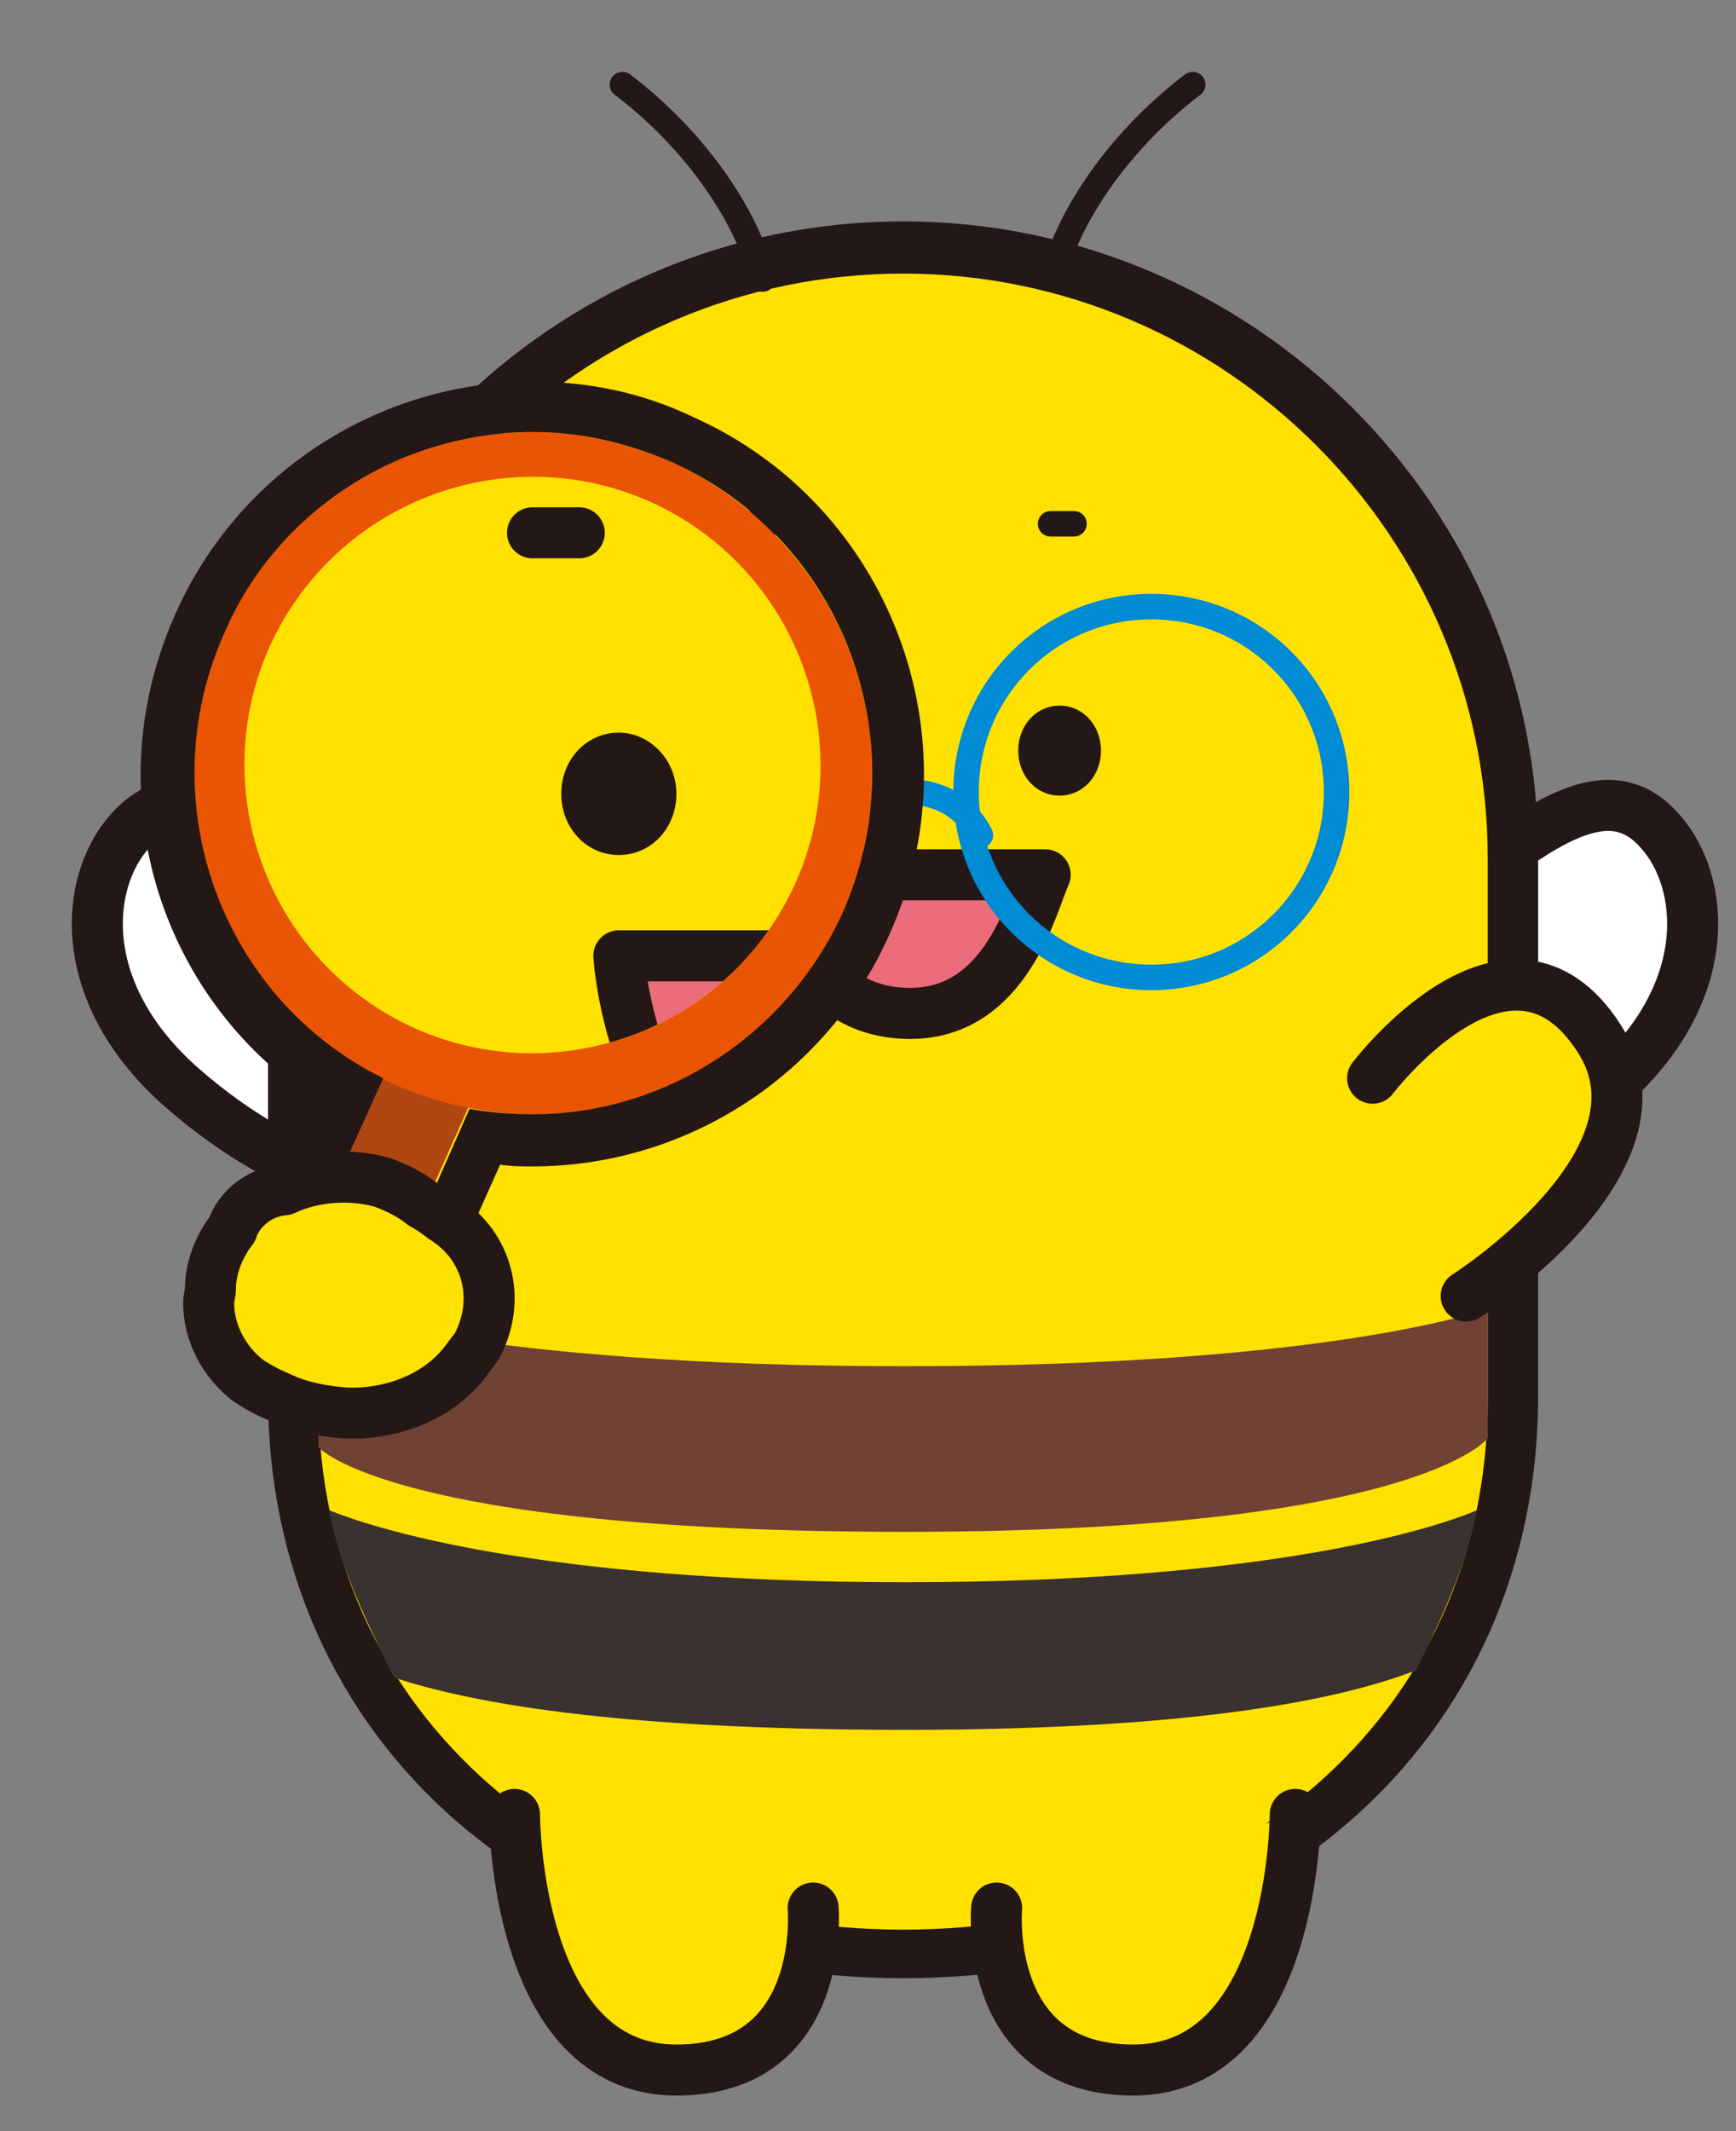 <?xml version="1.0" encoding="utf-8"?>
<!-- Generator: Adobe Illustrator 23.0.0, SVG Export Plug-In . SVG Version: 6.00 Build 0)  -->
<svg version="1.1" id="레이어_1" xmlns="http://www.w3.org/2000/svg" xmlns:xlink="http://www.w3.org/1999/xlink" x="0px"
	 y="0px" width="96.5px" height="118.4px" viewBox="0 0 96.5 118.4" style="enable-background:new 0 0 96.5 118.4;"
	 xml:space="preserve">
<rect x="0" y="0" width="96.5" height="118.4" fill="#808080" stroke="none"/>
<g>
	
		<path style="fill:#FFFFFF;stroke:#231815;stroke-width:2.835;stroke-linecap:round;stroke-linejoin:round;stroke-miterlimit:10;" d="
		M89.3,60.5c-6.1,5.3-13.1,7.2-15.6,4.3c-2.5-2.9,0.4-9.5,6.6-14.7c6.1-5.3,9.5-6.8,12-3.9C94.8,49,95.4,55.2,89.3,60.5z"/>
	
		<path style="fill:#FFFFFF;stroke:#231815;stroke-width:2.835;stroke-linecap:round;stroke-linejoin:round;stroke-miterlimit:10;" d="
		M10.2,60.5c6.1,5.3,13.1,7.2,15.6,4.3c2.5-2.9-0.4-9.5-6.6-14.7c-6.1-5.3-9.5-6.8-12-3.9C4.7,49,4.1,55.2,10.2,60.5z"/>
</g>
<g>
	<g>
		<path style="fill:#FFE100;" d="M50.2,108.6c-19.7,0-33.9-13-33.9-30.9v-30c0-18.7,15.2-33.9,33.9-33.9c18.7,0,33.9,15.2,33.9,33.9
			v30C84.1,95.6,69.9,108.6,50.2,108.6z"/>
		<g>
			<path style="fill:#231815;" d="M50.2,15.2c17.9,0,32.5,14.6,32.5,32.5v30c0,17.9-14.6,29.5-32.5,29.5h0
				c-17.9,0-32.5-11.6-32.5-29.5v-30C17.7,29.8,32.3,15.2,50.2,15.2L50.2,15.2 M50.2,12.3c-19.5,0-35.3,15.9-35.3,35.3v30
				c0,9.3,3.7,17.7,10.5,23.6c6.5,5.6,15.3,8.7,24.8,8.7s18.4-3.1,24.8-8.7c6.8-5.9,10.5-14.3,10.5-23.6v-30
				C85.6,28.2,69.7,12.3,50.2,12.3L50.2,12.3z"/>
		</g>
	</g>
	<path style="fill:#704234;" d="M17.7,72.7c0,0,8.7,3.2,32.6,3.2s32.4-3.2,32.4-3.2v7.2c0,0-3.9,5.2-32.4,5.2s-32.6-4.7-32.6-4.7
		V72.7z"/>
	<path style="fill:#3A322F;" d="M18.3,83.9c0.6,3.3,2.2,6.4,3.6,9.3c4,1.3,11.8,2.9,28.4,2.9c16.7,0,24.5-1.8,28.4-3.3
		c1.4-2.8,2.8-5.8,3.4-8.9c-2.1,0.9-11.2,4-31.8,4C29.7,87.9,20.5,84.8,18.3,83.9z"/>
</g>
<g>
	<g>
		<g>
			
				<path style="fill:none;stroke:#231815;stroke-width:1.417;stroke-linecap:round;stroke-linejoin:round;stroke-miterlimit:10;" d="
				M58.5,15.5c1-3.9,4.1-8,7.8-10.8"/>
		</g>
		<g>
			
				<path style="fill:none;stroke:#231815;stroke-width:1.417;stroke-linecap:round;stroke-linejoin:round;stroke-miterlimit:10;" d="
				M42.4,15.5c-1-3.9-4.1-8-7.8-10.8"/>
		</g>
	</g>
	<g>
		<g>
			
				<line style="fill:none;stroke:#231815;stroke-width:1.417;stroke-linecap:round;stroke-linejoin:round;stroke-miterlimit:10;" x1="58.4" y1="29.1" x2="59.7" y2="29.1"/>
		</g>
		<g>
			
				<line style="fill:none;stroke:#231815;stroke-width:1.417;stroke-linecap:round;stroke-linejoin:round;stroke-miterlimit:10;" x1="41.4" y1="29.1" x2="42.7" y2="29.1"/>
		</g>
	</g>
	<g>
		<path style="fill:#231815;" d="M61.2,41.7c0,1.4-1,2.5-2.3,2.5c-1.3,0-2.3-1.1-2.3-2.5c0-1.4,1-2.5,2.3-2.5
			C60.2,39.2,61.2,40.3,61.2,41.7z"/>
		<path style="fill:#231815;" d="M44.1,41.7c0,1.4-1,2.5-2.3,2.5c-1.3,0-2.3-1.1-2.3-2.5c0-1.4,1-2.5,2.3-2.5
			C43.1,39.2,44.1,40.3,44.1,41.7z"/>
	</g>
	<g>
		<g>
			<g>
				
					<path style="fill:#EB6D7B;stroke:#231815;stroke-width:2.835;stroke-linecap:round;stroke-linejoin:round;stroke-miterlimit:10;" d="
					M43.1,48.6c0.6,1.5,1.6,7.7,7.5,7.7c5.4,0,6.8-6.2,7.5-7.7L43.1,48.6z"/>
			</g>
		</g>
	</g>
	<g>
		
			<path style="fill:none;stroke:#008BD5;stroke-width:1.417;stroke-linecap:round;stroke-linejoin:round;stroke-miterlimit:10;" d="
			M47.4,44c0,0.5,0,1-0.1,1.5c-0.7,5-5,8.8-10.2,8.8c-5.7,0-10.3-4.6-10.3-10.3c0-5.7,4.6-10.3,10.3-10.3
			C42.8,33.7,47.4,38.3,47.4,44z"/>
		
			<path style="fill:none;stroke:#008BD5;stroke-width:1.417;stroke-linecap:round;stroke-linejoin:round;stroke-miterlimit:10;" d="
			M74.3,44c0,5.7-4.6,10.3-10.3,10.3c-5.7,0-10.3-4.6-10.3-10.3c0-5.7,4.6-10.3,10.3-10.3C69.7,33.7,74.3,38.3,74.3,44z"/>
		
			<path style="fill:none;stroke:#008BD5;stroke-width:1.417;stroke-linecap:round;stroke-linejoin:round;stroke-miterlimit:10;" d="
			M46.6,46.4c1.6-3.2,6.3-3.2,7.9,0"/>
	</g>
</g>
<g>
	
		<path style="fill:#FFE100;stroke:#231815;stroke-width:2.835;stroke-linecap:round;stroke-linejoin:round;stroke-miterlimit:10;" d="
		M28.6,100.8c0,0,0,14.2,9,14.2c8.4,0,7.6-9,7.6-9"/>
	
		<path style="fill:#FFE100;stroke:#231815;stroke-width:2.835;stroke-linecap:round;stroke-linejoin:round;stroke-miterlimit:10;" d="
		M72,100.8c0,0,0,14.2-9,14.2c-8.4,0-7.6-9-7.6-9"/>
</g>
<g>
	
		<path style="fill:#FFE100;stroke:#231815;stroke-width:2.835;stroke-linecap:round;stroke-linejoin:round;stroke-miterlimit:10;" d="
		M81.5,72c0,0,11.8-7.5,7.4-14.3c-5-7.8-12.6,2.2-12.6,2.2"/>
</g>
<path style="fill:#231815;" d="M43.7,45.7c0,1.6-1,2.9-2.2,2.9c-1.2,0-2.2-1.3-2.2-2.9c0-1.6,1-2.9,2.2-2.9
	C42.8,42.7,43.7,44.1,43.7,45.7z"/>
<path style="fill:#231815;" d="M39.4,31.1c-0.4,0-0.7,0.1-1.1,0.2c-0.3,0.1-0.5,0.7-0.4,1.2c0.1,0.5,0.4,0.7,0.7,0.6
	c-0.1,0,0.1,0,0.1,0c0.1,0,0.1,0,0.2,0c0.2,0,0.3,0,0.5-0.1C40.1,32.9,40.1,31,39.4,31.1z"/>
<g>
	<g>
		<g>
			<path style="fill:#B04612;" d="M20,70.9c-0.3,0-0.6,0-0.9-0.1c-1.4-0.3-2.4-1.1-2-1.8L22,58c0.3-0.7,1.8-1.1,3.2-0.9
				c1.4,0.3,2.4,1.1,2,1.8l-4.9,11C22.1,70.5,21.1,70.9,20,70.9z"/>
			<path style="fill:#E95504;" d="M29.6,28.3c2,0,4.1,0.4,6,1.3C43,33,46.2,41.6,42.9,49c-2.4,5.4-7.7,8.6-13.3,8.6
				c-2,0-4.1-0.4-6-1.3c-7.3-3.3-10.6-12-7.2-19.3C18.7,31.5,24,28.3,29.6,28.3 M29.6,24C29.6,24,29.6,24,29.6,24
				c-7.4,0-14.2,4.4-17.2,11.1c-4.3,9.5-0.1,20.7,9.4,25.1c2.5,1.1,5.1,1.7,7.8,1.7c7.4,0,14.2-4.4,17.2-11.1
				c4.3-9.5,0.1-20.7-9.4-25.1C34.9,24.6,32.3,24,29.6,24L29.6,24z"/>
			<g>
				<path style="fill:#231815;" d="M29.6,24c2.7,0,5.3,0.6,7.8,1.7c9.5,4.3,13.7,15.6,9.4,25.1c-3.1,6.7-9.8,11.1-17.2,11.1
					c-1.2,0-2.4-0.1-3.5-0.3l-3.7,8.4c-0.3,0.6-1.2,0.9-2.3,0.9c0,0,0,0,0,0c-0.3,0-0.6,0-0.9-0.1c-1.4-0.3-2.4-1.1-2-1.8l4.1-9.1
					c-9.1-4.5-13-15.5-8.8-24.8C15.4,28.4,22.2,24,29.6,24C29.6,24,29.6,24,29.6,24 M29.6,57.5c5.5,0,10.9-3.2,13.3-8.6
					c3.3-7.3,0.1-16-7.2-19.3c-2-0.9-4-1.3-6-1.3c0,0,0,0,0,0c-5.5,0-10.9,3.2-13.3,8.6c-3.3,7.3-0.1,16,7.2,19.3
					C25.5,57.1,27.5,57.5,29.6,57.5 M29.6,21.2L29.6,21.2c-8.5,0-16.3,5-19.8,12.8c-4.5,9.9-1.1,21.3,7.7,27.1l-3,6.8
					c-0.5,1-0.4,2.2,0.1,3.2c0.7,1.3,2.1,2.2,4,2.6c0.5,0.1,0.9,0.1,1.4,0.1c2.3,0,4.2-1,4.9-2.6l2.9-6.5c0.6,0.1,1.2,0.1,1.8,0.1
					c8.5,0,16.3-5,19.8-12.8c5-10.9,0.1-23.9-10.8-28.8C35.7,21.8,32.7,21.2,29.6,21.2L29.6,21.2z M29.6,54.7
					c-1.7,0-3.3-0.4-4.9-1.1c-5.9-2.7-8.5-9.7-5.8-15.6c1.9-4.2,6.1-6.9,10.7-6.9c1.7,0,3.3,0.4,4.9,1.1c5.9,2.7,8.5,9.7,5.8,15.6
					C38.4,52,34.2,54.7,29.6,54.7L29.6,54.7z"/>
			</g>
		</g>
		<g>
			<defs>
				<path id="SVGID_1_" d="M44.2,49.1c-3.7,8.1-13.2,11.6-21.2,8c-8.1-3.7-11.6-13.2-8-21.2c3.7-8.1,13.2-11.6,21.2-8
					C44.3,31.6,47.8,41.1,44.2,49.1z"/>
			</defs>
			<use xlink:href="#SVGID_1_"  style="overflow:visible;fill:#FFE100;"/>
			<clipPath id="SVGID_2_">
				<use xlink:href="#SVGID_1_"  style="overflow:visible;"/>
			</clipPath>
			<g style="clip-path:url(#SVGID_2_);">
				<path style="fill:#231815;" d="M37.6,44.1c0,1.9-1.4,3.4-3.2,3.4c-1.8,0-3.2-1.5-3.2-3.4c0-1.9,1.4-3.4,3.2-3.4
					C36.1,40.7,37.6,42.2,37.6,44.1z"/>
				<g>
					
						<path style="fill:#EB6D7B;stroke:#231815;stroke-width:2.835;stroke-linecap:round;stroke-linejoin:round;stroke-miterlimit:10;" d="
						M34.4,53.1c0,0,0.8,14,12.2,14c11.4,0,11.2-14,11.2-14H34.4z"/>
				</g>
			</g>
		</g>
	</g>
	
		<path style="fill:#FFE100;stroke:#231815;stroke-width:2.835;stroke-linecap:round;stroke-linejoin:round;stroke-miterlimit:10;" d="
		M24.7,67.7c-0.4-0.3-0.8-0.6-1.2-0.8c-0.6-0.5-1.4-0.9-2.2-1.2c-1.7-0.5-3.8-0.4-5.5,0.4c-1.3,0.1-2.5,1-2.9,2.2
		c-0.7,0.9-1.2,2.1-1.2,3.3c0,0.2-0.1,0.5-0.1,0.8c0,1.7,0.9,3.3,2.2,4.3c0.6,0.4,1.2,0.7,1.9,1c1.1,0.5,2.3,0.7,3.5,0.8
		c2.6,0.1,5.2-0.9,6.7-2.9c0.2-0.3,0.4-0.5,0.6-0.8C27.9,72.2,27.1,69.2,24.7,67.7z"/>
</g>
<line style="fill:#FFE100;stroke:#231815;stroke-width:2.835;stroke-linecap:round;stroke-linejoin:round;stroke-miterlimit:10;" x1="29.6" y1="29.6" x2="32.2" y2="29.6"/>
</svg>
